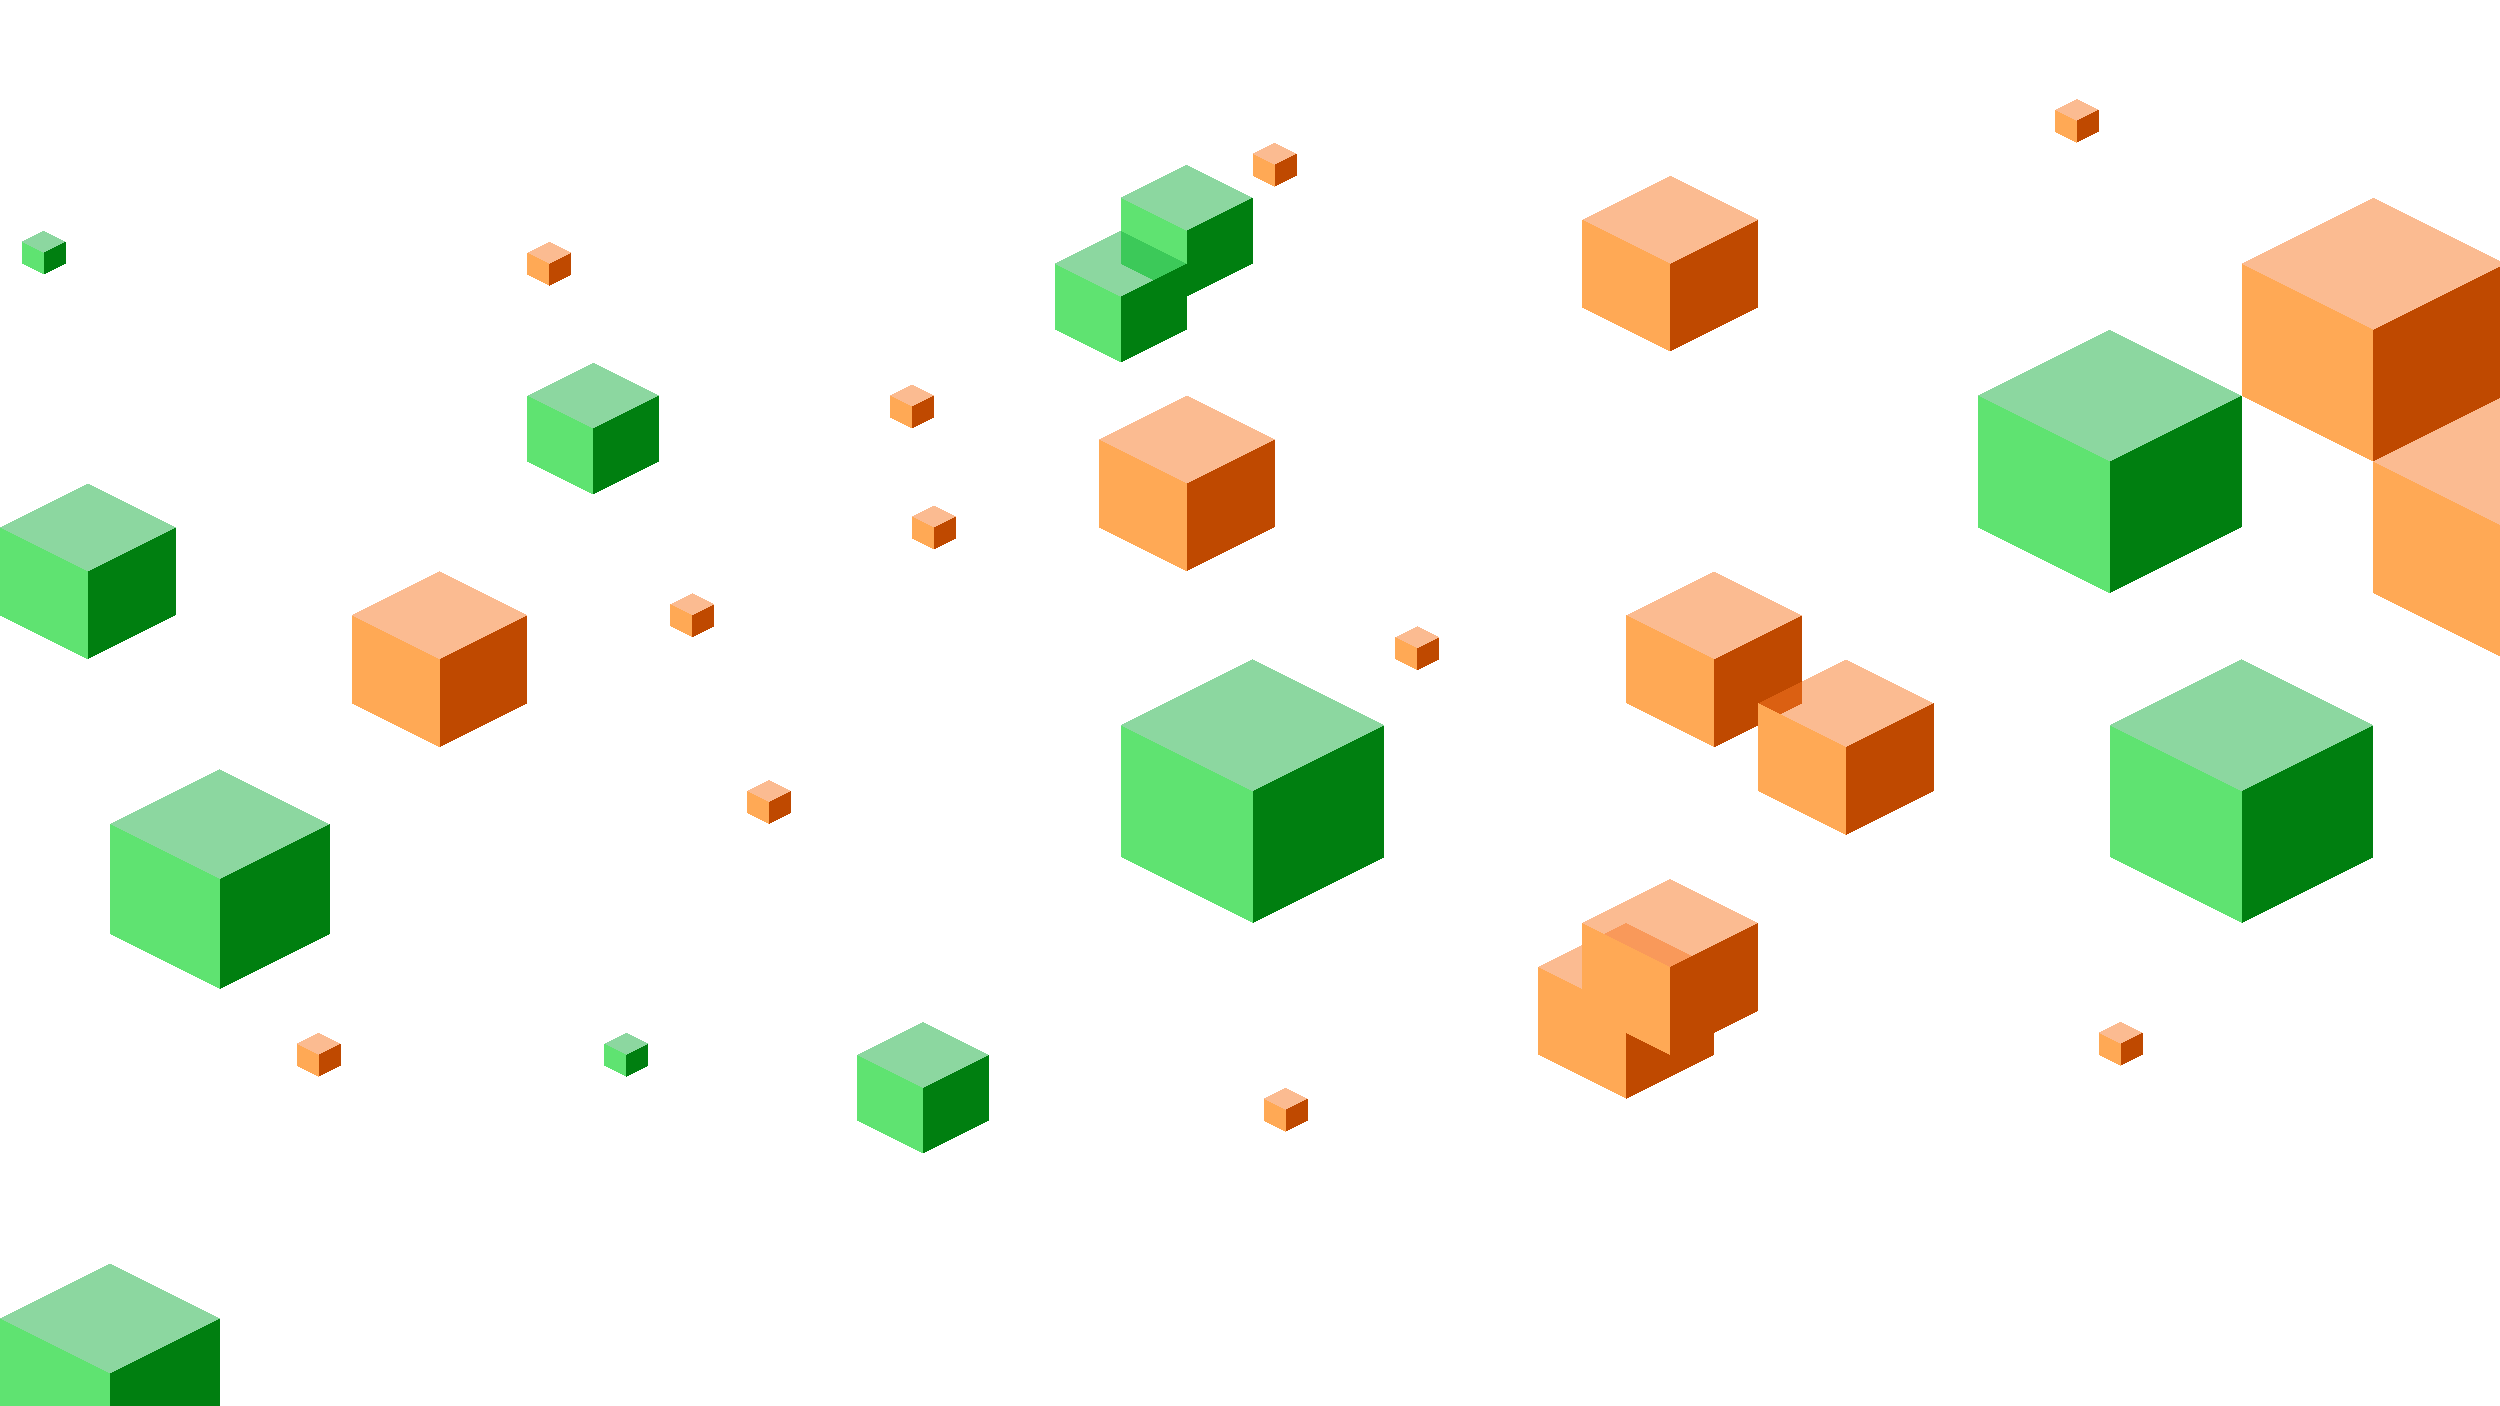 <svg xmlns="http://www.w3.org/2000/svg" version="1.1" xmlns:xlink="http://www.w3.org/1999/xlink" xmlns:svgjs="http://svgjs.dev/svgjs" viewBox="0 0 1422 800"><symbol id="SvgjsSymbol1057"><polygon points="0,6.25 12.5,0 25,6.25 12.5,12.5"></polygon></symbol><symbol id="SvgjsSymbol1058"><polygon points="0,6.25 12.5,12.5 12.5,25 0,18.75"></polygon></symbol><symbol id="SvgjsSymbol1059"><polygon points="12.5,12.5 25,6.25 25,18.75 12.5,25"></polygon></symbol><g shape-rendering="crispEdges"><g><use xlink:href="#SvgjsSymbol1057" x="425" y="443.75" fill="rgba(249, 120, 37, 0.5)"></use><use xlink:href="#SvgjsSymbol1058" x="425" y="443.75" fill="#ffa95580"></use><use xlink:href="#SvgjsSymbol1059" x="425" y="443.75" fill="#bf490080"></use></g><g><use xlink:href="#SvgjsSymbol1057" x="718.75" y="618.75" fill="rgba(249, 120, 37, 0.5)"></use><use xlink:href="#SvgjsSymbol1058" x="718.75" y="618.75" fill="#ffa95580"></use><use xlink:href="#SvgjsSymbol1059" x="718.75" y="618.75" fill="#bf490080"></use></g><g><use xlink:href="#SvgjsSymbol1057" x="793.75" y="356.25" fill="rgba(249, 120, 37, 0.5)"></use><use xlink:href="#SvgjsSymbol1058" x="793.75" y="356.25" fill="#ffa95580"></use><use xlink:href="#SvgjsSymbol1059" x="793.75" y="356.25" fill="#bf490080"></use></g><g><use xlink:href="#SvgjsSymbol1057" x="300" y="137.5" fill="rgba(249, 120, 37, 0.5)"></use><use xlink:href="#SvgjsSymbol1058" x="300" y="137.5" fill="#ffa95580"></use><use xlink:href="#SvgjsSymbol1059" x="300" y="137.5" fill="#bf490080"></use></g><g><use xlink:href="#SvgjsSymbol1057" x="1168.75" y="56.25" fill="rgba(249, 120, 37, 0.5)"></use><use xlink:href="#SvgjsSymbol1058" x="1168.75" y="56.25" fill="#ffa95580"></use><use xlink:href="#SvgjsSymbol1059" x="1168.75" y="56.25" fill="#bf490080"></use></g><g><use xlink:href="#SvgjsSymbol1057" x="1193.75" y="581.25" fill="rgba(249, 120, 37, 0.5)"></use><use xlink:href="#SvgjsSymbol1058" x="1193.75" y="581.25" fill="#ffa95580"></use><use xlink:href="#SvgjsSymbol1059" x="1193.75" y="581.25" fill="#bf490080"></use></g><g><use xlink:href="#SvgjsSymbol1057" x="712.5" y="81.25" fill="rgba(249, 120, 37, 0.5)"></use><use xlink:href="#SvgjsSymbol1058" x="712.5" y="81.25" fill="#ffa95580"></use><use xlink:href="#SvgjsSymbol1059" x="712.5" y="81.25" fill="#bf490080"></use></g><g><use xlink:href="#SvgjsSymbol1057" x="518.75" y="287.5" fill="rgba(249, 120, 37, 0.5)"></use><use xlink:href="#SvgjsSymbol1058" x="518.75" y="287.5" fill="#ffa95580"></use><use xlink:href="#SvgjsSymbol1059" x="518.75" y="287.5" fill="#bf490080"></use></g><g><use xlink:href="#SvgjsSymbol1057" x="506.25" y="218.75" fill="rgba(249, 120, 37, 0.5)"></use><use xlink:href="#SvgjsSymbol1058" x="506.25" y="218.75" fill="#ffa95580"></use><use xlink:href="#SvgjsSymbol1059" x="506.25" y="218.75" fill="#bf490080"></use></g><g><use xlink:href="#SvgjsSymbol1057" x="381.25" y="337.5" fill="rgba(249, 120, 37, 0.5)"></use><use xlink:href="#SvgjsSymbol1058" x="381.25" y="337.5" fill="#ffa95580"></use><use xlink:href="#SvgjsSymbol1059" x="381.25" y="337.5" fill="#bf490080"></use></g><g><use xlink:href="#SvgjsSymbol1057" x="168.75" y="587.5" fill="rgba(249, 120, 37, 0.5)"></use><use xlink:href="#SvgjsSymbol1058" x="168.75" y="587.5" fill="#ffa95580"></use><use xlink:href="#SvgjsSymbol1059" x="168.75" y="587.5" fill="#bf490080"></use></g><g><use xlink:href="#SvgjsSymbol1072" x="875" y="525" fill="rgba(249, 120, 37, 0.5)"></use><use xlink:href="#SvgjsSymbol1073" x="875" y="525" fill="#ffa95580"></use><use xlink:href="#SvgjsSymbol1074" x="875" y="525" fill="#bf490080"></use></g><g><use xlink:href="#SvgjsSymbol1072" x="900" y="500" fill="rgba(249, 120, 37, 0.5)"></use><use xlink:href="#SvgjsSymbol1073" x="900" y="500" fill="#ffa95580"></use><use xlink:href="#SvgjsSymbol1074" x="900" y="500" fill="#bf490080"></use></g><g><use xlink:href="#SvgjsSymbol1072" x="925" y="325" fill="rgba(249, 120, 37, 0.5)"></use><use xlink:href="#SvgjsSymbol1073" x="925" y="325" fill="#ffa95580"></use><use xlink:href="#SvgjsSymbol1074" x="925" y="325" fill="#bf490080"></use></g><g><use xlink:href="#SvgjsSymbol1072" x="1000" y="375" fill="rgba(249, 120, 37, 0.5)"></use><use xlink:href="#SvgjsSymbol1073" x="1000" y="375" fill="#ffa95580"></use><use xlink:href="#SvgjsSymbol1074" x="1000" y="375" fill="#bf490080"></use></g><g><use xlink:href="#SvgjsSymbol1072" x="900" y="100" fill="rgba(249, 120, 37, 0.5)"></use><use xlink:href="#SvgjsSymbol1073" x="900" y="100" fill="#ffa95580"></use><use xlink:href="#SvgjsSymbol1074" x="900" y="100" fill="#bf490080"></use></g><g><use xlink:href="#SvgjsSymbol1072" x="625" y="225" fill="rgba(249, 120, 37, 0.5)"></use><use xlink:href="#SvgjsSymbol1073" x="625" y="225" fill="#ffa95580"></use><use xlink:href="#SvgjsSymbol1074" x="625" y="225" fill="#bf490080"></use></g><g><use xlink:href="#SvgjsSymbol1072" x="200" y="325" fill="rgba(249, 120, 37, 0.5)"></use><use xlink:href="#SvgjsSymbol1073" x="200" y="325" fill="#ffa95580"></use><use xlink:href="#SvgjsSymbol1074" x="200" y="325" fill="#bf490080"></use></g><g><use xlink:href="#SvgjsSymbol1078" x="1350" y="225" fill="rgba(249, 120, 37, 0.5)"></use><use xlink:href="#SvgjsSymbol1079" x="1350" y="225" fill="#ffa95580"></use><use xlink:href="#SvgjsSymbol1080" x="1350" y="225" fill="#bf490080"></use></g><g><use xlink:href="#SvgjsSymbol1078" x="1275" y="112.5" fill="rgba(249, 120, 37, 0.5)"></use><use xlink:href="#SvgjsSymbol1079" x="1275" y="112.5" fill="#ffa95580"></use><use xlink:href="#SvgjsSymbol1080" x="1275" y="112.5" fill="#bf490080"></use></g><g><use xlink:href="#SvgjsSymbol1078" x="637.5" y="375" fill="rgba(27, 176, 66, 0.5)"></use><use xlink:href="#SvgjsSymbol1079" x="637.5" y="375" fill="#5fe37180"></use><use xlink:href="#SvgjsSymbol1080" x="637.5" y="375" fill="#007f1080"></use></g><g><use xlink:href="#SvgjsSymbol1078" x="1125" y="187.5" fill="rgba(27, 176, 66, 0.5)"></use><use xlink:href="#SvgjsSymbol1079" x="1125" y="187.5" fill="#5fe37180"></use><use xlink:href="#SvgjsSymbol1080" x="1125" y="187.5" fill="#007f1080"></use></g><g><use xlink:href="#SvgjsSymbol1078" x="1200" y="375" fill="rgba(27, 176, 66, 0.5)"></use><use xlink:href="#SvgjsSymbol1079" x="1200" y="375" fill="#5fe37180"></use><use xlink:href="#SvgjsSymbol1080" x="1200" y="375" fill="#007f1080"></use></g><g><use xlink:href="#SvgjsSymbol1081" x="487.5" y="581.25" fill="rgba(27, 176, 66, 0.5)"></use><use xlink:href="#SvgjsSymbol1082" x="487.5" y="581.25" fill="#5fe37180"></use><use xlink:href="#SvgjsSymbol1083" x="487.5" y="581.25" fill="#007f1080"></use></g><g><use xlink:href="#SvgjsSymbol1081" x="637.5" y="93.75" fill="rgba(27, 176, 66, 0.5)"></use><use xlink:href="#SvgjsSymbol1082" x="637.5" y="93.75" fill="#5fe37180"></use><use xlink:href="#SvgjsSymbol1083" x="637.5" y="93.75" fill="#007f1080"></use></g><g><use xlink:href="#SvgjsSymbol1081" x="600" y="131.25" fill="rgba(27, 176, 66, 0.5)"></use><use xlink:href="#SvgjsSymbol1082" x="600" y="131.25" fill="#5fe37180"></use><use xlink:href="#SvgjsSymbol1083" x="600" y="131.25" fill="#007f1080"></use></g><g><use xlink:href="#SvgjsSymbol1081" x="300" y="206.25" fill="rgba(27, 176, 66, 0.5)"></use><use xlink:href="#SvgjsSymbol1082" x="300" y="206.25" fill="#5fe37180"></use><use xlink:href="#SvgjsSymbol1083" x="300" y="206.25" fill="#007f1080"></use></g><g><use xlink:href="#SvgjsSymbol1087" x="0" y="718.75" fill="rgba(27, 176, 66, 0.5)"></use><use xlink:href="#SvgjsSymbol1088" x="0" y="718.75" fill="#5fe37180"></use><use xlink:href="#SvgjsSymbol1089" x="0" y="718.75" fill="#007f1080"></use></g><g><use xlink:href="#SvgjsSymbol1087" x="62.5" y="437.5" fill="rgba(27, 176, 66, 0.5)"></use><use xlink:href="#SvgjsSymbol1088" x="62.5" y="437.5" fill="#5fe37180"></use><use xlink:href="#SvgjsSymbol1089" x="62.5" y="437.5" fill="#007f1080"></use></g><g><use xlink:href="#SvgjsSymbol1099" x="343.75" y="587.5" fill="rgba(27, 176, 66, 0.5)"></use><use xlink:href="#SvgjsSymbol1100" x="343.75" y="587.5" fill="#5fe37180"></use><use xlink:href="#SvgjsSymbol1101" x="343.75" y="587.5" fill="#007f1080"></use></g><g><use xlink:href="#SvgjsSymbol1099" x="12.5" y="131.25" fill="rgba(27, 176, 66, 0.5)"></use><use xlink:href="#SvgjsSymbol1100" x="12.5" y="131.25" fill="#5fe37180"></use><use xlink:href="#SvgjsSymbol1101" x="12.5" y="131.25" fill="#007f1080"></use></g><g><use xlink:href="#SvgjsSymbol1108" x="0" y="275" fill="rgba(27, 176, 66, 0.5)"></use><use xlink:href="#SvgjsSymbol1109" x="0" y="275" fill="#5fe37180"></use><use xlink:href="#SvgjsSymbol1110" x="0" y="275" fill="#007f1080"></use></g></g><g></g><symbol id="SvgjsSymbol1060"><polygon points="0,12.5 25,0 50,12.5 25,25"></polygon></symbol><symbol id="SvgjsSymbol1061"><polygon points="0,12.5 25,25 25,50 0,37.5"></polygon></symbol><symbol id="SvgjsSymbol1062"><polygon points="25,25 50,12.5 50,37.5 25,50"></polygon></symbol><symbol id="SvgjsSymbol1063"><polygon points="0,18.75 37.5,0 75,18.75 37.5,37.5"></polygon></symbol><symbol id="SvgjsSymbol1064"><polygon points="0,18.75 37.5,37.5 37.5,75 0,56.25"></polygon></symbol><symbol id="SvgjsSymbol1065"><polygon points="37.5,37.5 75,18.75 75,56.25 37.5,75"></polygon></symbol><symbol id="SvgjsSymbol1066"><polygon points="0,25 50,0 100,25 50,50"></polygon></symbol><symbol id="SvgjsSymbol1067"><polygon points="0,25 50,50 50,100 0,75"></polygon></symbol><symbol id="SvgjsSymbol1068"><polygon points="50,50 100,25 100,75 50,100"></polygon></symbol><symbol id="SvgjsSymbol1069"><polygon points="0,31.25 62.5,0 125,31.25 62.5,62.5"></polygon></symbol><symbol id="SvgjsSymbol1070"><polygon points="0,31.25 62.5,62.5 62.5,125 0,93.75"></polygon></symbol><symbol id="SvgjsSymbol1071"><polygon points="62.5,62.5 125,31.25 125,93.75 62.5,125"></polygon></symbol><symbol id="SvgjsSymbol1072"><polygon points="0,25 50,0 100,25 50,50"></polygon></symbol><symbol id="SvgjsSymbol1073"><polygon points="0,25 50,50 50,100 0,75"></polygon></symbol><symbol id="SvgjsSymbol1074"><polygon points="50,50 100,25 100,75 50,100"></polygon></symbol><symbol id="SvgjsSymbol1075"><polygon points="0,31.25 62.5,0 125,31.25 62.5,62.5"></polygon></symbol><symbol id="SvgjsSymbol1076"><polygon points="0,31.25 62.5,62.5 62.5,125 0,93.75"></polygon></symbol><symbol id="SvgjsSymbol1077"><polygon points="62.5,62.5 125,31.25 125,93.75 62.5,125"></polygon></symbol><symbol id="SvgjsSymbol1078"><polygon points="0,37.5 75,0 150,37.5 75,75"></polygon></symbol><symbol id="SvgjsSymbol1079"><polygon points="0,37.5 75,75 75,150 0,112.5"></polygon></symbol><symbol id="SvgjsSymbol1080"><polygon points="75,75 150,37.5 150,112.5 75,150"></polygon></symbol><symbol id="SvgjsSymbol1081"><polygon points="0,18.75 37.5,0 75,18.75 37.5,37.5"></polygon></symbol><symbol id="SvgjsSymbol1082"><polygon points="0,18.75 37.5,37.5 37.5,75 0,56.25"></polygon></symbol><symbol id="SvgjsSymbol1083"><polygon points="37.5,37.5 75,18.75 75,56.25 37.5,75"></polygon></symbol><symbol id="SvgjsSymbol1084"><polygon points="0,25 50,0 100,25 50,50"></polygon></symbol><symbol id="SvgjsSymbol1085"><polygon points="0,25 50,50 50,100 0,75"></polygon></symbol><symbol id="SvgjsSymbol1086"><polygon points="50,50 100,25 100,75 50,100"></polygon></symbol><symbol id="SvgjsSymbol1087"><polygon points="0,31.25 62.5,0 125,31.25 62.5,62.5"></polygon></symbol><symbol id="SvgjsSymbol1088"><polygon points="0,31.25 62.5,62.5 62.5,125 0,93.75"></polygon></symbol><symbol id="SvgjsSymbol1089"><polygon points="62.5,62.5 125,31.25 125,93.75 62.5,125"></polygon></symbol><symbol id="SvgjsSymbol1090"><polygon points="0,25 50,0 100,25 50,50"></polygon></symbol><symbol id="SvgjsSymbol1091"><polygon points="0,25 50,50 50,100 0,75"></polygon></symbol><symbol id="SvgjsSymbol1092"><polygon points="50,50 100,25 100,75 50,100"></polygon></symbol><symbol id="SvgjsSymbol1093"><polygon points="0,18.75 37.5,0 75,18.75 37.5,37.5"></polygon></symbol><symbol id="SvgjsSymbol1094"><polygon points="0,18.75 37.5,37.5 37.5,75 0,56.25"></polygon></symbol><symbol id="SvgjsSymbol1095"><polygon points="37.5,37.5 75,18.75 75,56.25 37.5,75"></polygon></symbol><symbol id="SvgjsSymbol1096"><polygon points="0,12.5 25,0 50,12.5 25,25"></polygon></symbol><symbol id="SvgjsSymbol1097"><polygon points="0,12.5 25,25 25,50 0,37.5"></polygon></symbol><symbol id="SvgjsSymbol1098"><polygon points="25,25 50,12.5 50,37.5 25,50"></polygon></symbol><symbol id="SvgjsSymbol1099"><polygon points="0,6.25 12.5,0 25,6.25 12.5,12.5"></polygon></symbol><symbol id="SvgjsSymbol1100"><polygon points="0,6.25 12.5,12.5 12.5,25 0,18.75"></polygon></symbol><symbol id="SvgjsSymbol1101"><polygon points="12.5,12.5 25,6.25 25,18.75 12.5,25"></polygon></symbol><symbol id="SvgjsSymbol1102"><polygon points="0,12.5 25,0 50,12.5 25,25"></polygon></symbol><symbol id="SvgjsSymbol1103"><polygon points="0,12.5 25,25 25,50 0,37.5"></polygon></symbol><symbol id="SvgjsSymbol1104"><polygon points="25,25 50,12.5 50,37.5 25,50"></polygon></symbol><symbol id="SvgjsSymbol1105"><polygon points="0,18.75 37.5,0 75,18.75 37.5,37.5"></polygon></symbol><symbol id="SvgjsSymbol1106"><polygon points="0,18.75 37.5,37.5 37.5,75 0,56.25"></polygon></symbol><symbol id="SvgjsSymbol1107"><polygon points="37.5,37.5 75,18.75 75,56.25 37.5,75"></polygon></symbol><symbol id="SvgjsSymbol1108"><polygon points="0,25 50,0 100,25 50,50"></polygon></symbol><symbol id="SvgjsSymbol1109"><polygon points="0,25 50,50 50,100 0,75"></polygon></symbol><symbol id="SvgjsSymbol1110"><polygon points="50,50 100,25 100,75 50,100"></polygon></symbol></svg>